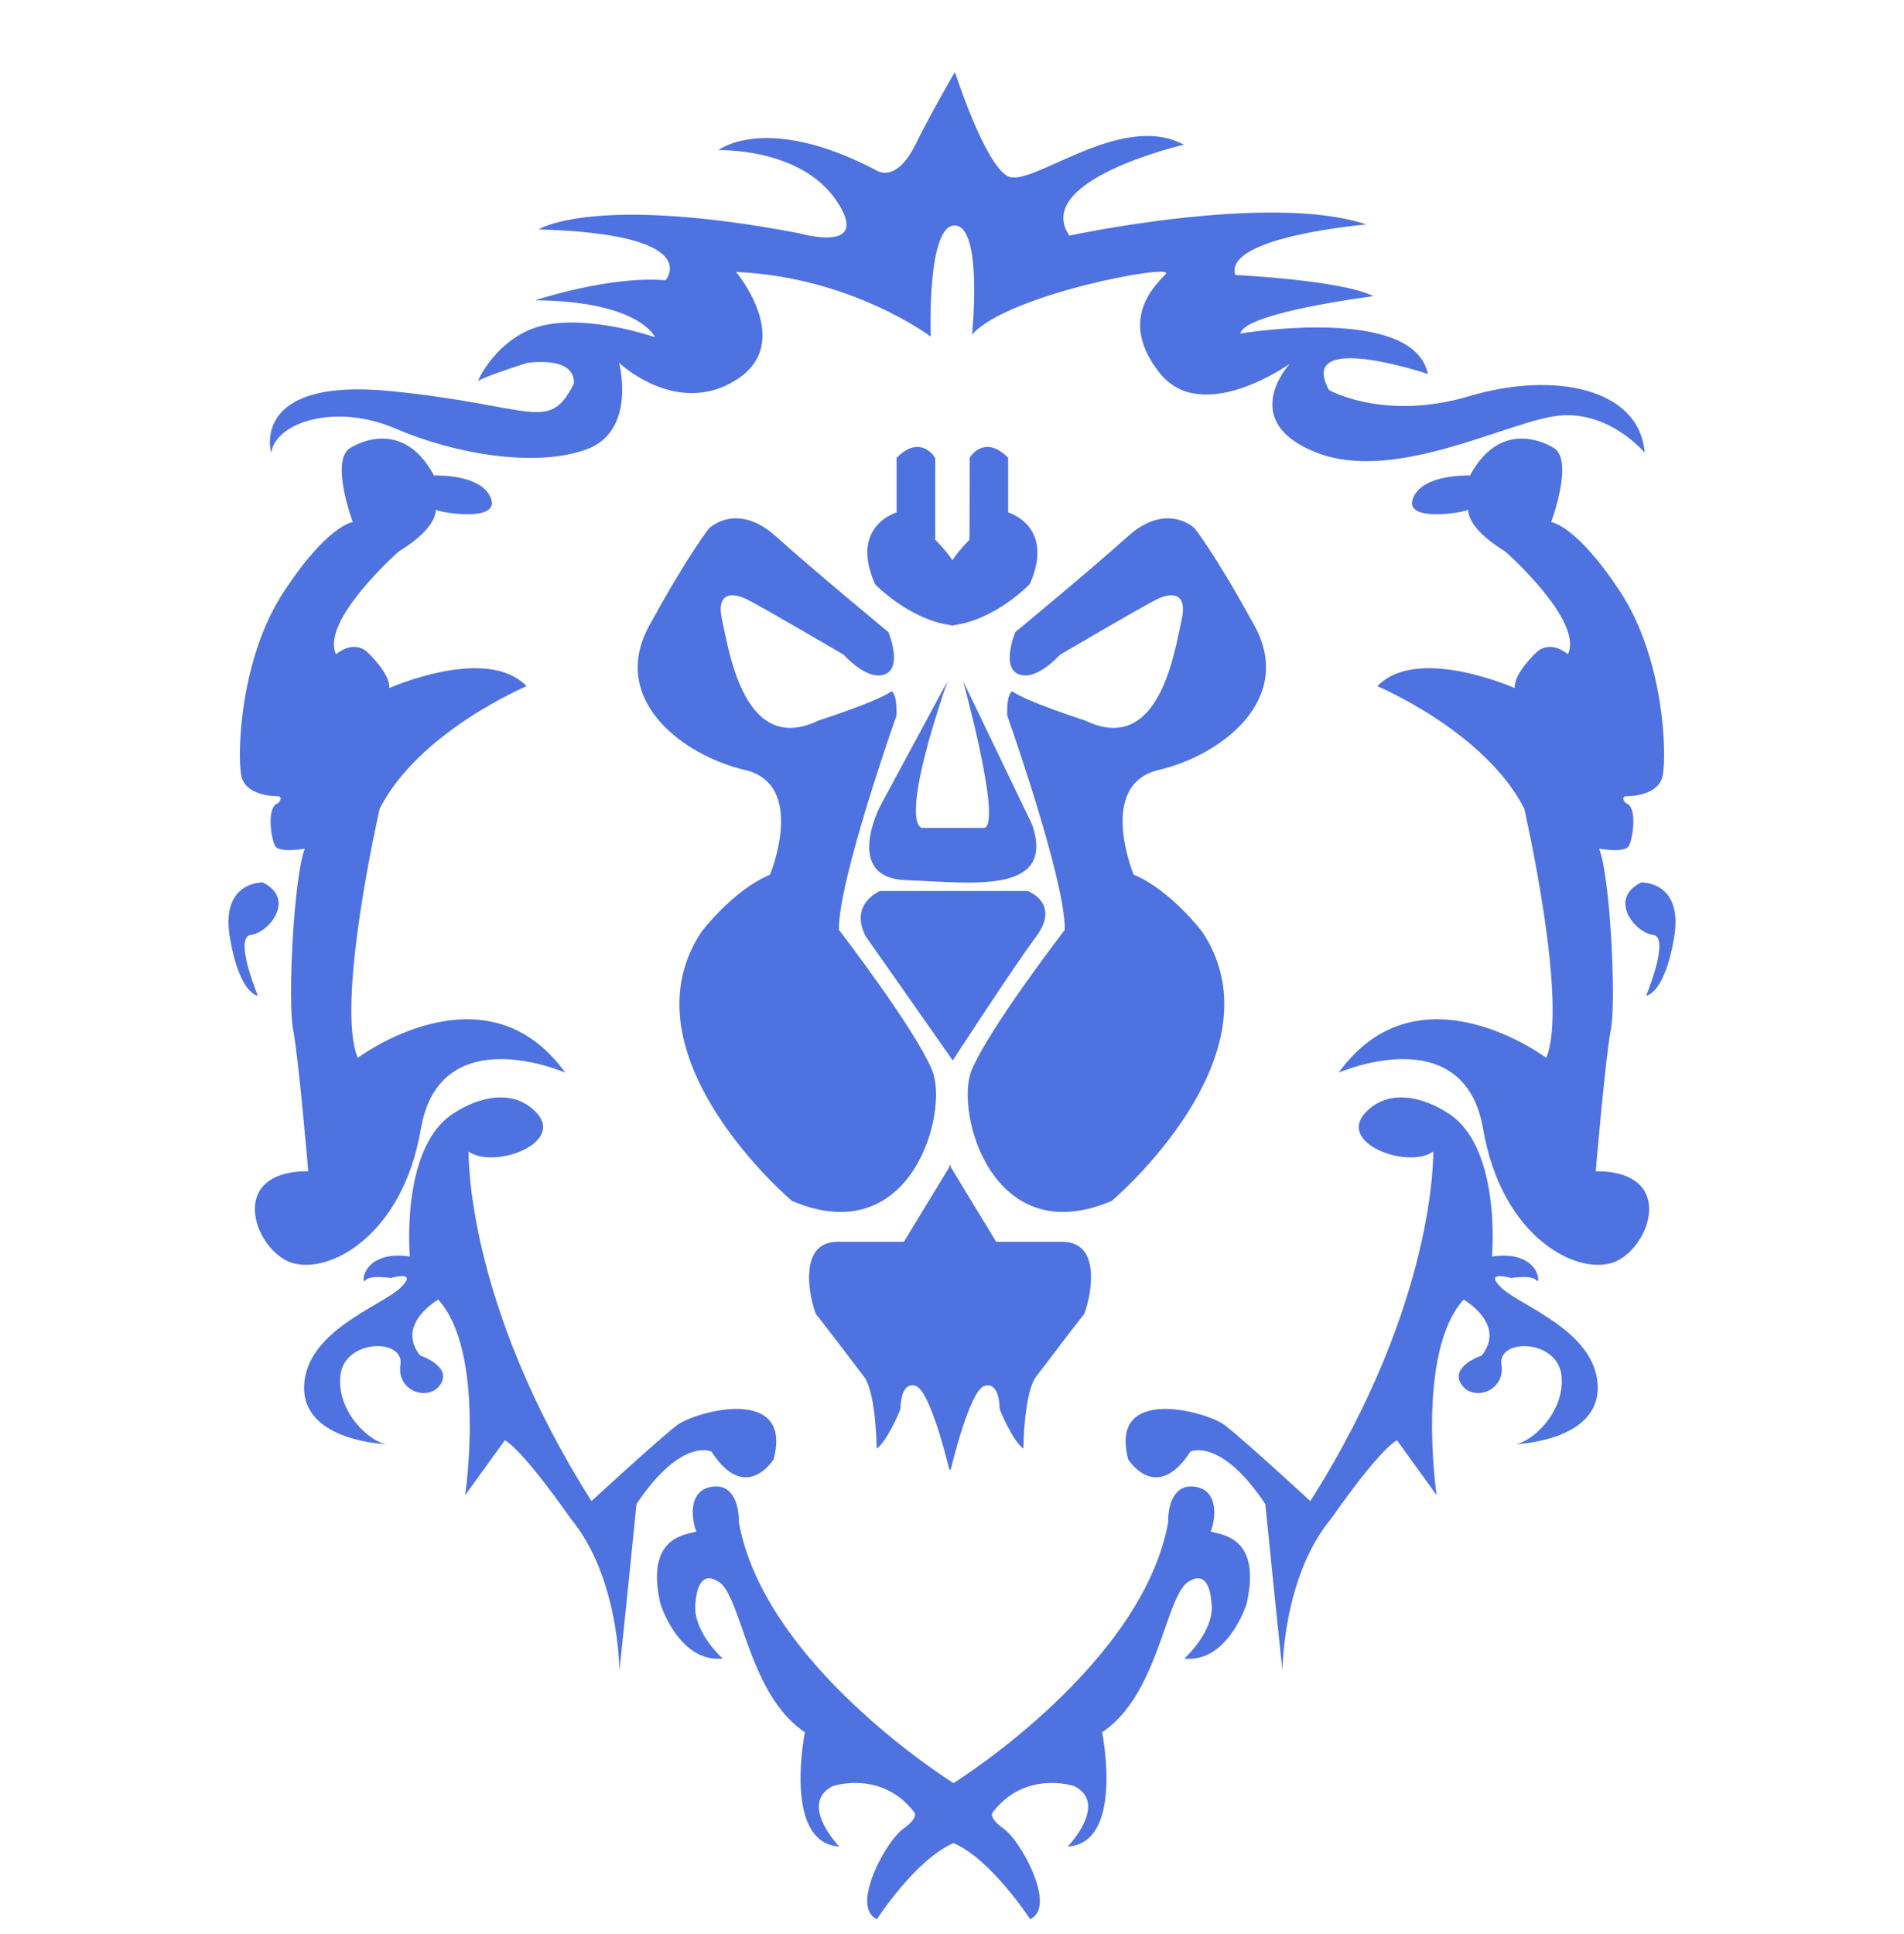 <svg width="64" height="65" viewBox="0 0 64 65" fill="none" xmlns="http://www.w3.org/2000/svg">
<g clip-path="url(#clip0)">
<path d="M30.775 4.851C30.086 6.244 29.418 5.703 29.418 5.703C25.728 3.787 24.148 5.047 24.148 5.047C24.148 5.047 26.913 4.949 28.121 6.753C29.331 8.558 26.863 7.84 26.863 7.84C19.94 6.517 18.106 7.71 18.106 7.71C23.744 7.871 22.37 9.419 22.37 9.419C20.504 9.257 17.986 10.092 17.986 10.092C21.518 10.122 22.018 11.336 22.018 11.336C22.018 11.336 19.932 10.595 18.317 10.924C16.702 11.257 15.97 12.935 16.089 12.803C16.21 12.674 17.724 12.195 17.724 12.195C19.487 11.992 19.284 12.908 19.284 12.908C18.436 14.57 17.928 13.621 13.148 13.146C8.369 12.669 9.115 15.216 9.115 15.216C9.284 14.164 11.318 13.551 13.284 14.4C15.25 15.249 17.962 15.724 19.69 15.113C21.419 14.503 20.81 12.195 20.81 12.195C20.81 12.195 22.741 14.028 24.742 12.771C26.741 11.515 24.742 9.14 24.742 9.14C28.639 9.309 31.284 11.312 31.284 11.312C31.284 11.312 31.149 7.544 32.098 7.578C33.048 7.614 32.674 11.245 32.674 11.245C33.86 9.886 39.521 8.835 39.183 9.209C38.843 9.581 37.555 10.735 38.978 12.533C40.403 14.333 43.351 12.228 43.351 12.228C43.351 12.228 41.555 14.164 44.266 15.216C46.978 16.267 50.844 14.062 52.504 13.959C54.164 13.859 55.283 15.216 55.283 15.216C55.114 13.043 52.232 12.466 49.386 13.315C46.538 14.164 44.673 13.11 44.673 13.11C43.556 11.074 47.995 12.569 47.995 12.569C47.522 10.227 41.691 11.21 41.691 11.21C41.827 10.499 46.166 9.955 46.166 9.955C45.114 9.412 41.522 9.242 41.522 9.242C41.115 7.952 45.928 7.544 45.928 7.544C42.708 6.459 35.946 7.919 35.946 7.919C34.674 6.051 39.793 4.864 39.793 4.864C37.657 3.71 34.641 6.357 33.861 5.916C33.08 5.475 32.098 2.42 32.098 2.42C32.098 2.42 31.343 3.701 30.775 4.851Z" fill="#4F72E1"/>
<path d="M49.41 15.983C49.41 15.983 47.817 15.909 47.495 16.749C47.176 17.59 49.309 17.205 49.347 17.131C49.386 17.057 49.15 17.652 50.606 18.542C50.606 18.542 53.236 20.864 52.704 21.988C52.704 21.988 52.148 21.494 51.667 21.903C51.667 21.903 50.878 22.619 50.914 23.125C50.914 23.125 47.631 21.666 46.298 23.062C46.298 23.062 49.915 24.583 51.235 27.177C51.235 27.177 52.733 33.694 51.977 35.555C51.977 35.555 47.681 32.327 44.999 36.049C44.999 36.049 49.212 34.206 49.853 37.945C50.494 41.684 53.129 42.921 54.314 42.394C55.499 41.865 56.338 39.362 53.638 39.362C53.638 39.362 53.968 35.489 54.149 34.584C54.329 33.676 54.131 29.493 53.753 28.52C53.753 28.52 54.624 28.685 54.757 28.422C54.888 28.159 55.053 27.103 54.642 26.988C54.642 26.988 54.429 26.757 54.707 26.757C54.707 26.757 55.761 26.775 55.892 26.05C56.025 25.325 55.942 22.145 54.461 19.888C52.979 17.631 52.14 17.548 52.14 17.548C52.14 17.548 52.931 15.424 52.207 15.045C52.207 15.045 50.511 13.924 49.41 15.983Z" fill="#4F72E1"/>
<path d="M55.168 29.657C55.168 29.657 56.601 29.609 56.27 31.52C55.942 33.431 55.333 33.463 55.333 33.463C55.333 33.463 56.155 31.487 55.563 31.419C54.97 31.354 54.033 30.218 55.168 29.657Z" fill="#4F72E1"/>
<path d="M48.571 37.35C48.571 37.35 47.008 36.297 45.938 37.35C44.869 38.406 47.321 39.311 48.175 38.702C48.175 38.702 48.308 43.728 44.045 50.449C44.045 50.449 41.776 48.357 41.167 47.896C40.558 47.434 37.25 46.526 37.925 49.05C37.925 49.05 38.863 50.564 40.015 48.784C40.015 48.784 41.019 48.29 42.532 50.547C42.532 50.547 42.927 54.502 43.108 56.149C43.108 56.149 43.108 53.002 44.754 51.026C44.754 51.026 46.299 48.784 46.958 48.405L48.29 50.251C48.29 50.251 47.584 45.456 49.197 43.678C49.197 43.678 50.645 44.5 49.806 45.556C49.806 45.556 48.736 45.911 49.114 46.515C49.492 47.121 50.605 46.775 50.468 45.869C50.331 44.962 52.355 44.997 52.486 46.231C52.618 47.467 51.466 48.488 50.923 48.538C50.923 48.538 53.753 48.455 53.705 46.594C53.655 44.731 51.098 43.891 50.468 43.281C49.838 42.672 50.793 42.953 50.793 42.953C50.793 42.953 51.499 42.837 51.647 43.035C51.794 43.234 51.779 41.997 50.151 42.228C50.151 42.228 50.494 38.421 48.571 37.35Z" fill="#4F72E1"/>
<path d="M41.799 52.094C41.533 51.667 41.086 51.565 40.846 51.511C40.78 51.497 40.703 51.478 40.695 51.466C40.769 51.33 40.915 50.731 40.714 50.335C40.604 50.123 40.414 49.997 40.15 49.964C39.903 49.933 39.713 49.996 39.566 50.148C39.243 50.483 39.264 51.131 39.267 51.153C38.421 55.88 32.318 59.759 32.051 59.927C31.784 59.759 25.681 55.881 24.835 51.157C24.837 51.131 24.858 50.483 24.535 50.148C24.388 49.996 24.198 49.933 23.952 49.964C23.686 49.997 23.497 50.123 23.387 50.335C23.186 50.731 23.333 51.33 23.408 51.465C23.399 51.478 23.322 51.497 23.254 51.511C23.014 51.565 22.569 51.667 22.302 52.094C22.048 52.499 22.015 53.114 22.204 53.915C22.21 53.935 22.819 55.844 24.236 55.744L24.294 55.741L24.251 55.702C24.241 55.692 23.211 54.744 23.387 53.795C23.387 53.787 23.425 53.044 23.832 53.044C23.916 53.044 24.013 53.076 24.118 53.138C24.135 53.148 24.154 53.159 24.172 53.17C24.466 53.366 24.687 53.998 24.944 54.731C25.366 55.938 25.891 57.438 27.055 58.219C27.014 58.43 26.62 60.603 27.332 61.58C27.533 61.859 27.809 62.018 28.148 62.054L28.215 62.062L28.168 62.012C28.161 62.006 27.423 61.212 27.536 60.58C27.578 60.346 27.733 60.159 27.994 60.027C27.998 60.026 28.312 59.922 28.75 59.922C29.311 59.922 30.111 60.094 30.734 60.91C30.735 60.914 30.763 60.94 30.758 60.999C30.752 61.086 30.677 61.239 30.358 61.466C29.885 61.806 29.095 63.197 29.152 63.97C29.172 64.223 29.273 64.399 29.456 64.49L29.476 64.5L29.488 64.483C29.5 64.463 30.792 62.482 32.051 61.943C33.309 62.482 34.6 64.463 34.614 64.483L34.625 64.5L34.645 64.49C34.828 64.399 34.93 64.223 34.95 63.97C35.007 63.197 34.217 61.806 33.744 61.466C33.425 61.239 33.35 61.086 33.343 60.999C33.338 60.94 33.367 60.914 33.37 60.908C33.99 60.094 34.789 59.922 35.351 59.922C35.789 59.922 36.103 60.026 36.104 60.026C36.368 60.159 36.524 60.346 36.565 60.58C36.677 61.212 35.94 62.006 35.932 62.012L35.886 62.062L35.953 62.054C36.293 62.018 36.567 61.859 36.77 61.58C37.481 60.603 37.088 58.43 37.047 58.219C38.21 57.438 38.735 55.938 39.157 54.731C39.414 53.998 39.636 53.366 39.93 53.17C39.949 53.159 39.965 53.148 39.984 53.138C40.089 53.076 40.184 53.044 40.269 53.044C40.676 53.044 40.714 53.787 40.715 53.798C40.889 54.744 39.86 55.692 39.849 55.702L39.806 55.741L39.865 55.744C39.901 55.749 39.935 55.749 39.972 55.749C41.314 55.749 41.892 53.934 41.898 53.914C42.085 53.114 42.052 52.499 41.799 52.094Z" fill="#4F72E1"/>
<path d="M14.589 15.983C14.589 15.983 16.182 15.909 16.503 16.749C16.823 17.59 14.688 17.205 14.652 17.131C14.614 17.057 14.849 17.652 13.393 18.542C13.393 18.542 10.765 20.864 11.295 21.988C11.295 21.988 11.851 21.494 12.332 21.903C12.332 21.903 13.121 22.619 13.084 23.125C13.084 23.125 16.367 21.666 17.7 23.062C17.7 23.062 14.084 24.583 12.763 27.177C12.763 27.177 11.266 33.694 12.023 35.555C12.023 35.555 16.317 32.327 18.999 36.049C18.999 36.049 14.787 34.206 14.146 37.945C13.504 41.684 10.871 42.921 9.686 42.394C8.502 41.865 7.663 39.362 10.361 39.362C10.361 39.362 10.032 35.489 9.85 34.584C9.67 33.676 9.867 29.493 10.246 28.52C10.246 28.52 9.373 28.685 9.242 28.422C9.11 28.159 8.946 27.103 9.357 26.988C9.357 26.988 9.571 26.757 9.292 26.757C9.292 26.757 8.238 26.775 8.107 26.05C7.976 25.325 8.057 22.145 9.539 19.888C11.019 17.631 11.858 17.548 11.858 17.548C11.858 17.548 11.069 15.424 11.793 15.045C11.793 15.045 13.487 13.924 14.589 15.983Z" fill="#4F72E1"/>
<path d="M8.831 29.657C8.831 29.657 7.4 29.609 7.729 31.52C8.057 33.431 8.666 33.463 8.666 33.463C8.666 33.463 7.844 31.487 8.436 31.419C9.029 31.354 9.966 30.218 8.831 29.657Z" fill="#4F72E1"/>
<path d="M15.357 37.35C15.357 37.35 16.92 36.297 17.99 37.35C19.059 38.406 16.607 39.311 15.752 38.702C15.752 38.702 15.62 43.728 19.882 50.449C19.882 50.449 22.153 48.357 22.761 47.896C23.37 47.434 26.677 46.526 26.002 49.05C26.002 49.05 25.064 50.564 23.913 48.784C23.913 48.784 22.909 48.29 21.395 50.547C21.395 50.547 21 54.502 20.82 56.149C20.82 56.149 20.82 53.002 19.174 51.026C19.174 51.026 17.628 48.784 16.969 48.405L15.636 50.251C15.636 50.251 16.344 45.456 14.731 43.678C14.731 43.678 13.283 44.5 14.122 45.556C14.122 45.556 15.192 45.911 14.814 46.515C14.435 47.121 13.323 46.775 13.46 45.869C13.597 44.962 11.573 44.997 11.441 46.231C11.309 47.467 12.461 48.488 13.004 48.538C13.004 48.538 10.174 48.455 10.222 46.594C10.273 44.731 12.829 43.891 13.46 43.281C14.09 42.672 13.136 42.953 13.136 42.953C13.136 42.953 12.428 42.837 12.28 43.035C12.131 43.234 12.148 41.997 13.777 42.228C13.777 42.228 13.432 38.421 15.357 37.35Z" fill="#4F72E1"/>
<path d="M34.732 17.94C34.494 17.45 34.023 17.266 33.887 17.222V15.384L33.872 15.371C33.641 15.14 33.414 15.021 33.194 15.021C32.815 15.021 32.606 15.364 32.596 15.378L32.59 18.138C32.26 18.471 32.086 18.715 32.013 18.829C31.939 18.715 31.765 18.471 31.435 18.138V15.405L31.428 15.378C31.419 15.364 31.209 15.021 30.831 15.021C30.611 15.021 30.383 15.14 30.153 15.371L30.138 15.384V17.222C30.002 17.266 29.531 17.45 29.292 17.94C29.075 18.387 29.114 18.953 29.416 19.639C29.427 19.65 30.566 20.826 31.963 21.011V21.024L32.013 21.019L32.062 21.024V21.011C33.459 20.826 34.597 19.65 34.618 19.625C34.91 18.953 34.95 18.387 34.732 17.94Z" fill="#4F72E1"/>
<path d="M28.362 22.006C28.362 22.006 25.666 20.423 25.121 20.15C24.576 19.878 24.058 19.932 24.276 20.858C24.494 21.787 24.984 25.442 27.517 24.214C27.517 24.214 29.479 23.586 29.97 23.231C29.97 23.231 30.16 23.313 30.133 24.05C30.133 24.05 28.172 29.587 28.199 31.25C28.199 31.25 30.76 34.577 31.332 35.97C31.904 37.359 30.651 42.079 26.619 40.36C26.619 40.36 20.844 35.478 23.568 31.332C23.568 31.332 24.631 29.914 25.883 29.397C25.883 29.397 27.137 26.368 25.038 25.877C22.941 25.387 20.463 23.508 21.825 21.024C23.187 18.542 23.841 17.75 23.841 17.75C23.841 17.75 24.768 16.851 26.075 18.022C27.381 19.196 29.861 21.242 29.861 21.242C29.861 21.242 30.352 22.416 29.751 22.66C29.152 22.905 28.362 22.006 28.362 22.006Z" fill="#4F72E1"/>
<path d="M31.848 22.893L29.581 27.101C29.581 27.101 28.333 29.512 30.459 29.581C32.586 29.652 35.503 30.111 34.695 27.717L32.375 22.893C32.375 22.893 33.676 27.628 33.095 27.823H31.004C31.004 27.823 30.143 27.909 31.848 22.893Z" fill="#4F72E1"/>
<path d="M29.099 31.468C28.534 30.374 29.577 29.946 29.577 29.946H34.548C34.548 29.946 35.658 30.356 34.834 31.468C34.054 32.518 32.025 35.64 32.025 35.64L29.099 31.468Z" fill="#4F72E1"/>
<path d="M36.602 42.379C36.472 41.953 36.172 41.735 35.693 41.735C35.693 41.735 35.692 41.735 35.692 41.735H33.485L31.958 39.223V39.141L31.934 39.182L31.91 39.141V39.223L30.383 41.735H28.16C27.696 41.735 27.396 41.953 27.266 42.379C27.049 43.1 27.398 44.161 27.444 44.191C27.495 44.235 28.429 45.461 29.044 46.272C29.445 46.807 29.466 48.617 29.467 48.635L29.467 48.686L29.507 48.655C29.817 48.413 30.268 47.403 30.268 47.334C30.268 47.283 30.271 47.101 30.32 46.923C30.398 46.636 30.548 46.516 30.767 46.573C31.276 46.704 31.904 49.367 31.91 49.392L31.934 49.391L31.958 49.392C31.964 49.367 32.592 46.704 33.101 46.573C33.32 46.516 33.471 46.636 33.548 46.923C33.597 47.101 33.6 47.283 33.6 47.334C33.6 47.403 34.051 48.413 34.362 48.655L34.401 48.686L34.401 48.635C34.401 48.617 34.423 46.807 34.824 46.272C35.439 45.461 36.373 44.235 36.423 44.192C36.47 44.161 36.819 43.1 36.602 42.379Z" fill="#4F72E1"/>
<path d="M35.628 22.006C35.628 22.006 38.325 20.423 38.87 20.15C39.414 19.878 39.931 19.932 39.713 20.858C39.494 21.787 39.006 25.442 36.472 24.214C36.472 24.214 34.511 23.586 34.021 23.231C34.021 23.231 33.829 23.313 33.857 24.049C33.857 24.049 35.819 29.587 35.791 31.25C35.791 31.25 33.23 34.577 32.659 35.97C32.087 37.359 33.34 42.079 37.371 40.36C37.371 40.36 43.147 35.478 40.422 31.332C40.422 31.332 39.358 29.914 38.106 29.397C38.106 29.397 36.853 26.368 38.95 25.876C41.047 25.387 43.527 23.508 42.165 21.024C40.802 18.542 40.149 17.75 40.149 17.75C40.149 17.75 39.222 16.851 37.916 18.022C36.608 19.196 34.129 21.242 34.129 21.242C34.129 21.242 33.639 22.416 34.238 22.66C34.837 22.904 35.628 22.006 35.628 22.006Z" fill="#4F72E1"/>
</g>
<defs>
<clipPath id="clip0">
<rect width="64" height="64" fill="white" transform="translate(0 0.5)"/>
</clipPath>
</defs>
</svg>
